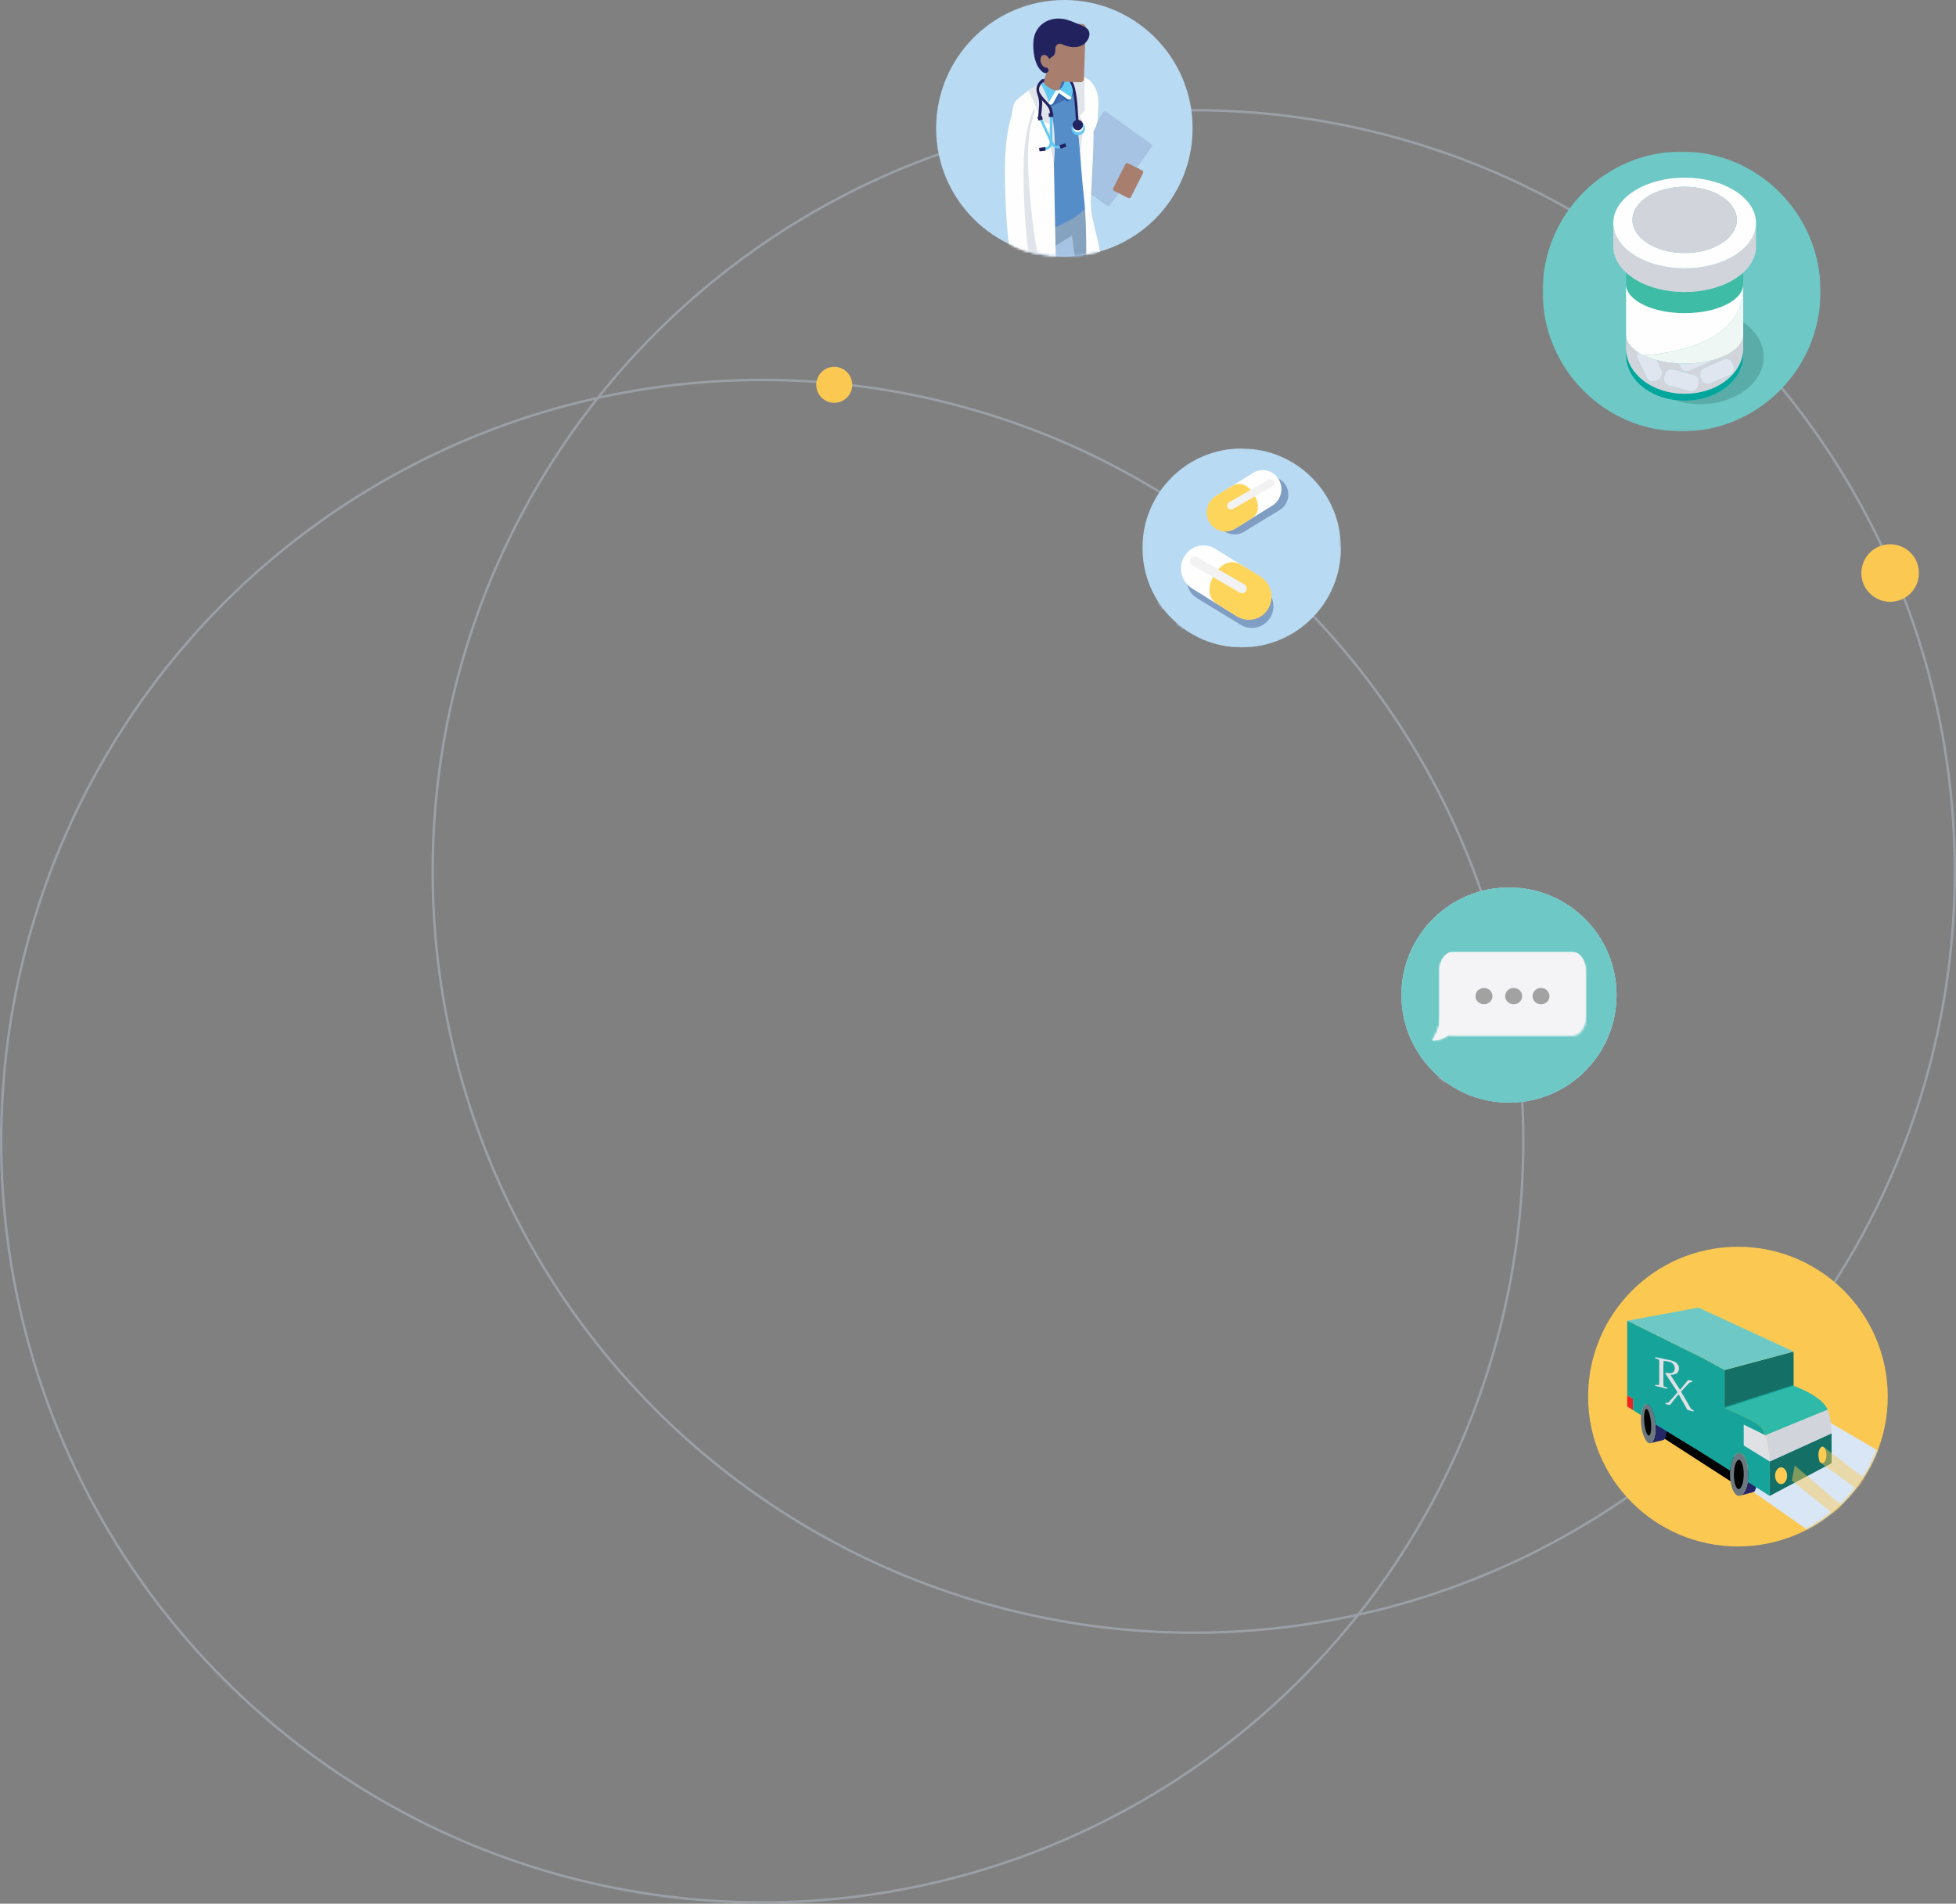 <?xml version="1.0" encoding="UTF-8"?>
<svg width="816px" height="794px" viewBox="0 0 816 794" version="1.1" xmlns="http://www.w3.org/2000/svg" xmlns:xlink="http://www.w3.org/1999/xlink">
    <rect x="0" y="0" width="816" height="794" fill="#808080" stroke="none"/>
    <!-- Generator: Sketch 63.1 (92452) - https://sketch.com -->
    <title>asset-desktop</title>
    <desc>Created with Sketch.</desc>
    <defs>
        <path d="M53.479,0.125 C23.944,0.125 0,24.04 0,53.54 L0,53.54 C0,83.041 23.944,106.956 53.479,106.956 L53.479,106.956 C83.015,106.956 106.959,83.041 106.959,53.54 L106.959,53.54" id="path-1"></path>
        <path d="M53.479,0.125 C23.944,0.125 0,24.04 0,53.54 L0,53.54 C0,83.041 23.944,106.956 53.479,106.956 L53.479,106.956 C83.015,106.956 106.959,83.041 106.959,53.54 L106.959,53.54" id="path-3"></path>
        <path d="M53.479,0.125 C23.944,0.125 0,24.04 0,53.54 L0,53.54 C0,83.041 23.944,106.956 53.479,106.956 L53.479,106.956 C83.015,106.956 106.959,83.041 106.959,53.54 L106.959,53.54 C106.959,24.04 83.015,0.125 53.479,0.125 Z" id="path-5"></path>
        <path d="M53.479,0.125 C23.944,0.125 0,24.04 0,53.54 L0,53.54 C0,83.041 23.944,106.956 53.479,106.956 L53.479,106.956 C83.015,106.956 106.959,83.041 106.959,53.54 L106.959,53.54" id="path-7"></path>
        <path d="M53.479,0.125 C23.944,0.125 0,24.04 0,53.54 L0,53.54 C0,83.041 23.944,106.956 53.479,106.956 L53.479,106.956 C83.015,106.956 106.959,83.041 106.959,53.54 L106.959,53.54 C106.959,24.04 83.015,0.125 53.479,0.125 Z" id="path-9"></path>
        <path d="M53.479,0.125 C23.944,0.125 0,24.04 0,53.54 L0,53.54 C0,83.041 23.944,106.956 53.479,106.956 L53.479,106.956 C83.015,106.956 106.959,83.041 106.959,53.54 L106.959,53.54" id="path-11"></path>
        <path d="M53.479,0.125 C23.944,0.125 0,24.04 0,53.54 L0,53.54 C0,83.041 23.944,106.956 53.479,106.956 L53.479,106.956 C83.015,106.956 106.959,83.041 106.959,53.54 L106.959,53.54" id="path-13"></path>
        <path d="M53.479,0.125 C23.944,0.125 0,24.04 0,53.54 L0,53.54 C0,83.041 23.944,106.956 53.479,106.956 L53.479,106.956 C83.015,106.956 106.959,83.041 106.959,53.54 L106.959,53.54" id="path-15"></path>
        <path d="M53.479,0.125 C23.944,0.125 0,24.04 0,53.54 L0,53.54 C0,83.041 23.944,106.956 53.479,106.956 L53.479,106.956 C83.015,106.956 106.959,83.041 106.959,53.54 L106.959,53.54" id="path-17"></path>
        <path d="M53.479,0.125 C23.944,0.125 0,24.04 0,53.54 L0,53.54 C0,83.041 23.944,106.956 53.479,106.956 L53.479,106.956 C83.015,106.956 106.959,83.041 106.959,53.54 L106.959,53.54 C106.959,24.04 83.015,0.125 53.479,0.125 Z" id="path-19"></path>
        <path d="M53.479,0.125 C23.944,0.125 0,24.04 0,53.54 L0,53.54 C0,83.041 23.944,106.956 53.479,106.956 L53.479,106.956 C83.015,106.956 106.959,83.041 106.959,53.54 L106.959,53.54" id="path-21"></path>
        <path d="M53.479,0.125 C23.944,0.125 0,24.04 0,53.54 L0,53.54 C0,83.041 23.944,106.956 53.479,106.956 L53.479,106.956 C83.015,106.956 106.959,83.041 106.959,53.54 L106.959,53.54" id="path-23"></path>
        <path d="M53.479,0.125 C23.944,0.125 0,24.04 0,53.54 L0,53.54 C0,83.041 23.944,106.956 53.479,106.956 L53.479,106.956 C83.015,106.956 106.959,83.041 106.959,53.54 L106.959,53.54 C106.959,24.04 83.015,0.125 53.479,0.125 Z" id="path-25"></path>
        <path d="M53.479,0.125 C23.944,0.125 0,24.04 0,53.54 L0,53.54 C0,83.041 23.944,106.956 53.479,106.956 L53.479,106.956 C83.015,106.956 106.959,83.041 106.959,53.54 L106.959,53.54 C106.959,24.04 83.015,0.125 53.479,0.125 Z" id="path-27"></path>
        <path d="M53.479,0.125 C23.944,0.125 0,24.04 0,53.54 L0,53.54 C0,83.041 23.944,106.956 53.479,106.956 L53.479,106.956 C83.015,106.956 106.959,83.041 106.959,53.54 L106.959,53.54 C106.959,24.04 83.015,0.125 53.479,0.125 Z" id="path-29"></path>
        <path d="M53.479,0.125 C23.944,0.125 0,24.04 0,53.54 L0,53.54 C0,83.041 23.944,106.956 53.479,106.956 L53.479,106.956 C83.015,106.956 106.959,83.041 106.959,53.54 L106.959,53.54 C106.959,24.04 83.015,0.125 53.479,0.125 Z" id="path-31"></path>
        <path d="M53.479,0.125 C23.944,0.125 0,24.04 0,53.54 L0,53.54 C0,83.041 23.944,106.956 53.479,106.956 L53.479,106.956 C83.015,106.956 106.959,83.041 106.959,53.54 L106.959,53.54 C106.959,24.04 83.015,0.125 53.479,0.125 Z" id="path-33"></path>
        <path d="M53.479,0.125 C23.944,0.125 0,24.04 0,53.54 L0,53.54 C0,83.041 23.944,106.956 53.479,106.956 L53.479,106.956 C83.015,106.956 106.959,83.041 106.959,53.54 L106.959,53.54 C106.959,24.04 83.015,0.125 53.479,0.125 Z" id="path-35"></path>
        <path d="M53.479,0.125 C23.944,0.125 0,24.04 0,53.54 L0,53.54 C0,83.041 23.944,106.956 53.479,106.956 L53.479,106.956 C83.015,106.956 106.959,83.041 106.959,53.54 L106.959,53.54 C106.959,24.04 83.015,0.125 53.479,0.125 Z" id="path-37"></path>
        <path d="M53.479,0.125 C23.944,0.125 0,24.04 0,53.54 L0,53.54 C0,83.041 23.944,106.956 53.479,106.956 L53.479,106.956 C83.015,106.956 106.959,83.041 106.959,53.54 L106.959,53.54" id="path-39"></path>
        <path d="M53.479,0.125 C23.944,0.125 0,24.04 0,53.54 L0,53.54 C0,83.041 23.944,106.956 53.479,106.956 L53.479,106.956 C83.015,106.956 106.959,83.041 106.959,53.54 L106.959,53.54" id="path-41"></path>
        <path d="M53.479,0.125 C23.944,0.125 0,24.04 0,53.54 L0,53.54 C0,83.041 23.944,106.956 53.479,106.956 L53.479,106.956 C83.015,106.956 106.959,83.041 106.959,53.54 L106.959,53.54" id="path-43"></path>
        <path d="M53.479,0.125 C23.944,0.125 0,24.04 0,53.54 L0,53.54 C0,83.041 23.944,106.956 53.479,106.956 L53.479,106.956 C83.015,106.956 106.959,83.041 106.959,53.54 L106.959,53.54 C106.959,24.04 83.015,0.125 53.479,0.125 Z" id="path-45"></path>
        <path d="M53.479,0.125 C23.944,0.125 0,24.04 0,53.54 L0,53.54 C0,83.041 23.944,106.956 53.479,106.956 L53.479,106.956 C83.015,106.956 106.959,83.041 106.959,53.54 L106.959,53.54 C106.959,24.04 83.015,0.125 53.479,0.125 Z" id="path-47"></path>
        <path d="M53.479,0.125 C23.944,0.125 0,24.04 0,53.54 L0,53.54 C0,83.041 23.944,106.956 53.479,106.956 L53.479,106.956 C83.015,106.956 106.959,83.041 106.959,53.54 L106.959,53.54" id="path-49"></path>
        <path d="M53.479,0.125 C23.944,0.125 0,24.04 0,53.54 L0,53.54 C0,83.041 23.944,106.956 53.479,106.956 L53.479,106.956 C83.015,106.956 106.959,83.041 106.959,53.54 L106.959,53.54" id="path-51"></path>
        <path d="M53.479,0.125 C23.944,0.125 0,24.04 0,53.54 L0,53.54 C0,83.041 23.944,106.956 53.479,106.956 L53.479,106.956 C83.015,106.956 106.959,83.041 106.959,53.54 L106.959,53.54" id="path-53"></path>
        <path d="M53.479,0.125 C23.944,0.125 0,24.04 0,53.54 L0,53.54 C0,83.041 23.944,106.956 53.479,106.956 L53.479,106.956 C83.015,106.956 106.959,83.041 106.959,53.54 L106.959,53.54" id="path-55"></path>
        <path d="M53.479,0.125 C23.944,0.125 0,24.04 0,53.54 L0,53.54 C0,83.041 23.944,106.956 53.479,106.956 L53.479,106.956 C83.015,106.956 106.959,83.041 106.959,53.54 L106.959,53.54" id="path-57"></path>
        <path d="M53.479,0.125 C23.944,0.125 0,24.04 0,53.54 L0,53.54 C0,83.041 23.944,106.956 53.479,106.956 L53.479,106.956 C83.015,106.956 106.959,83.041 106.959,53.54 L106.959,53.54" id="path-59"></path>
        <path d="M53.479,0.125 C23.944,0.125 0,24.04 0,53.54 L0,53.54 C0,83.041 23.944,106.956 53.479,106.956 L53.479,106.956 C83.015,106.956 106.959,83.041 106.959,53.54 L106.959,53.54" id="path-61"></path>
        <path d="M53.479,0.125 C23.944,0.125 0,24.04 0,53.54 L0,53.54 C0,83.041 23.944,106.956 53.479,106.956 L53.479,106.956 C83.015,106.956 106.959,83.041 106.959,53.54 L106.959,53.54" id="path-63"></path>
        <path d="M53.479,0.125 C23.944,0.125 0,24.04 0,53.54 L0,53.54 C0,83.041 23.944,106.956 53.479,106.956 L53.479,106.956 C83.015,106.956 106.959,83.041 106.959,53.54 L106.959,53.54" id="path-65"></path>
        <path d="M53.479,0.125 C23.944,0.125 0,24.04 0,53.54 L0,53.54 C0,83.041 23.944,106.956 53.479,106.956 L53.479,106.956 C83.015,106.956 106.959,83.041 106.959,53.54 L106.959,53.54" id="path-67"></path>
        <path d="M53.479,0.125 C23.944,0.125 0,24.04 0,53.54 L0,53.54 C0,83.041 23.944,106.956 53.479,106.956 L53.479,106.956 C83.015,106.956 106.959,83.041 106.959,53.54 L106.959,53.54" id="path-69"></path>
        <path d="M53.479,0.125 C23.944,0.125 0,24.04 0,53.54 L0,53.54 C0,83.041 23.944,106.956 53.479,106.956 L53.479,106.956 C83.015,106.956 106.959,83.041 106.959,53.54 L106.959,53.54" id="path-71"></path>
        <path d="M53.479,0.125 C23.944,0.125 0,24.04 0,53.54 L0,53.54 C0,83.041 23.944,106.956 53.479,106.956 L53.479,106.956 C83.015,106.956 106.959,83.041 106.959,53.54 L106.959,53.54" id="path-73"></path>
        <path d="M53.479,0.125 C23.944,0.125 0,24.04 0,53.54 L0,53.54 C0,83.041 23.944,106.956 53.479,106.956 L53.479,106.956 C83.015,106.956 106.959,83.041 106.959,53.54 L106.959,53.54" id="path-75"></path>
        <path d="M53.479,0.125 C23.944,0.125 0,24.04 0,53.54 L0,53.54 C0,83.041 23.944,106.956 53.479,106.956 L53.479,106.956 C83.015,106.956 106.959,83.041 106.959,53.54 L106.959,53.54" id="path-77"></path>
        <path d="M53.479,0.125 C23.944,0.125 0,24.04 0,53.54 L0,53.54 C0,83.041 23.944,106.956 53.479,106.956 L53.479,106.956 C83.015,106.956 106.959,83.041 106.959,53.54 L106.959,53.54" id="path-79"></path>
        <path d="M53.479,0.125 C23.944,0.125 0,24.04 0,53.54 L0,53.54 C0,83.041 23.944,106.956 53.479,106.956 L53.479,106.956 C83.015,106.956 106.959,83.041 106.959,53.54 L106.959,53.54" id="path-81"></path>
        <path d="M53.479,0.125 C23.944,0.125 0,24.04 0,53.54 L0,53.54 C0,83.041 23.944,106.956 53.479,106.956 L53.479,106.956 C83.015,106.956 106.959,83.041 106.959,53.54 L106.959,53.54" id="path-83"></path>
        <path d="M53.479,0.125 C23.944,0.125 0,24.04 0,53.54 C0,83.041 23.944,106.956 53.479,106.956 C83.015,106.956 106.959,83.041 106.959,53.54" id="path-85"></path>
        <polygon id="path-87" points="0 0.029 115.971 0.029 115.971 116.785 0 116.785"></polygon>
        <path d="M62.5,0 C27.982,0 0,27.982 0,62.5 L0,62.5 C0,97.018 27.982,125 62.5,125 L62.5,125 C97.018,125 125,97.018 125,62.5 L125,62.5" id="path-89"></path>
        <path d="M62.498,0.005 C27.981,0.005 0,27.986 0,62.502 L0,62.502 C0,97.019 27.981,125 62.498,125 L62.498,125 C97.014,125 124.995,97.019 124.995,62.502 L124.995,62.502 C124.995,27.986 97.014,0.005 62.498,0.005 Z" id="path-91"></path>
        <path d="M62.498,0.005 C27.981,0.005 0,27.986 0,62.502 L0,62.502 C0,97.019 27.981,125 62.498,125 L62.498,125 C97.014,125 124.995,97.019 124.995,62.502 L124.995,62.502 C124.995,27.986 97.014,0.005 62.498,0.005 Z" id="path-93"></path>
        <path d="M62.498,0.005 C27.981,0.005 0,27.986 0,62.502 L0,62.502 C0,97.019 27.981,125 62.498,125 L62.498,125 C97.014,125 124.995,97.019 124.995,62.502 L124.995,62.502" id="path-95"></path>
        <path d="M62.498,0.005 C27.981,0.005 0,27.986 0,62.502 L0,62.502 C0,97.019 27.981,125 62.498,125 L62.498,125 C97.014,125 124.995,97.019 124.995,62.502 L124.995,62.502" id="path-97"></path>
        <path d="M62.498,0.005 C27.981,0.005 0,27.986 0,62.502 L0,62.502 C0,97.019 27.981,125 62.498,125 L62.498,125 C97.014,125 124.995,97.019 124.995,62.502 L124.995,62.502 C124.995,27.986 97.014,0.005 62.498,0.005 Z" id="path-99"></path>
        <path d="M62.498,0.005 C27.981,0.005 0,27.986 0,62.502 L0,62.502 C0,97.019 27.981,125 62.498,125 L62.498,125 C97.014,125 124.995,97.019 124.995,62.502 L124.995,62.502 C124.995,27.986 97.014,0.005 62.498,0.005 Z" id="path-101"></path>
        <path d="M62.498,0.005 C27.981,0.005 0,27.986 0,62.502 L0,62.502 C0,97.019 27.981,125 62.498,125 L62.498,125 C97.014,125 124.995,97.019 124.995,62.502 L124.995,62.502 C124.995,27.986 97.014,0.005 62.498,0.005 Z" id="path-103"></path>
        <path d="M62.498,0.005 C27.981,0.005 0,27.986 0,62.502 L0,62.502 C0,97.019 27.981,125 62.498,125 L62.498,125 C97.014,125 124.995,97.019 124.995,62.502 L124.995,62.502 C124.995,27.986 97.014,0.005 62.498,0.005 Z" id="path-105"></path>
        <path d="M62.498,0.005 C27.981,0.005 0,27.986 0,62.502 L0,62.502 C0,97.019 27.981,125 62.498,125 L62.498,125 C97.014,125 124.995,97.019 124.995,62.502 L124.995,62.502" id="path-107"></path>
        <path d="M62.498,0.005 C27.981,0.005 0,27.986 0,62.502 L0,62.502 C0,97.019 27.981,125 62.498,125 L62.498,125 C97.014,125 124.995,97.019 124.995,62.502 L124.995,62.502" id="path-109"></path>
        <path d="M62.498,0.005 C27.981,0.005 0,27.986 0,62.502 L0,62.502 C0,97.019 27.981,125 62.498,125 L62.498,125 C97.014,125 124.995,97.019 124.995,62.502 L124.995,62.502" id="path-111"></path>
        <path d="M62.498,0.005 C27.981,0.005 0,27.986 0,62.502 L0,62.502 C0,97.019 27.981,125 62.498,125 L62.498,125 C97.014,125 124.995,97.019 124.995,62.502 L124.995,62.502" id="path-113"></path>
        <path d="M62.498,0.005 C27.981,0.005 0,27.986 0,62.502 L0,62.502 C0,97.019 27.981,125 62.498,125 L62.498,125 C97.014,125 124.995,97.019 124.995,62.502 L124.995,62.502" id="path-115"></path>
        <path d="M62.5,0 C27.982,0 0,27.982 0,62.5 L0,62.5 C0,97.018 27.982,125 62.5,125 L62.5,125 C97.018,125 125,97.018 125,62.5 L125,62.5" id="path-117"></path>
        <path d="M62.498,0.005 C27.981,0.005 0,27.986 0,62.502 L0,62.502 C0,97.019 27.981,125 62.498,125 L62.498,125 C97.014,125 124.995,97.019 124.995,62.502 L124.995,62.502 C124.995,27.986 97.014,0.005 62.498,0.005 Z" id="path-119"></path>
        <path d="M62.498,0.005 C27.981,0.005 0,27.986 0,62.502 L0,62.502 C0,97.019 27.981,125 62.498,125 L62.498,125 C97.014,125 124.995,97.019 124.995,62.502 L124.995,62.502 C124.995,27.986 97.014,0.005 62.498,0.005 Z" id="path-121"></path>
        <path d="M62.498,0.005 C27.981,0.005 0,27.986 0,62.502 L0,62.502 C0,97.019 27.981,125 62.498,125 L62.498,125 C97.014,125 124.995,97.019 124.995,62.502 L124.995,62.502 C124.995,27.986 97.014,0.005 62.498,0.005 Z" id="path-123"></path>
        <path d="M62.498,0.005 C27.981,0.005 0,27.986 0,62.502 L0,62.502 C0,97.019 27.981,125 62.498,125 L62.498,125 C97.014,125 124.995,97.019 124.995,62.502 L124.995,62.502" id="path-125"></path>
        <path d="M62.498,0.005 C27.981,0.005 0,27.986 0,62.502 C0,97.019 27.981,125 62.498,125 C97.014,125 124.995,97.019 124.995,62.502 C124.995,27.986 97.014,0.005 62.498,0.005 Z" id="path-127"></path>
        <polygon id="path-129" points="0.1 0.067 82.874 0.067 82.874 83 0.1 83"></polygon>
        <path d="M41.487,0.067 C18.63,0.067 0.1,18.632 0.1,41.533 L0.1,41.533 C0.1,64.435 18.63,83 41.487,83 L41.487,83 C64.345,83 82.874,64.435 82.874,41.533 L82.874,41.533" id="path-131"></path>
        <path d="M41.487,0.067 C18.63,0.067 0.1,18.632 0.1,41.533 L0.1,41.533 C0.1,64.435 18.63,83 41.487,83 L41.487,83 C64.345,83 82.874,64.435 82.874,41.533 L82.874,41.533 C82.874,18.632 64.345,0.067 41.487,0.067 Z" id="path-133"></path>
        <path d="M41.487,0.067 C18.63,0.067 0.1,18.632 0.1,41.533 L0.1,41.533 C0.1,64.435 18.63,83 41.487,83 L41.487,83 C64.345,83 82.874,64.435 82.874,41.533 L82.874,41.533 C82.874,18.632 64.345,0.067 41.487,0.067 Z" id="path-135"></path>
        <polygon id="path-137" points="0.109 0.142 89.864 0.142 89.864 89.897 0.109 89.897"></polygon>
        <path d="M0.109,45.019 C0.109,69.805 20.201,89.897 44.986,89.897 L44.986,89.897 C69.771,89.897 89.864,69.805 89.864,45.019 L89.864,45.019 C89.864,20.234 69.771,0.142 44.986,0.142 L44.986,0.142 C20.201,0.142 0.109,20.234 0.109,45.019" id="path-139"></path>
        <path d="M0.109,45.019 C0.109,69.805 20.201,89.897 44.986,89.897 L44.986,89.897 C69.771,89.897 89.864,69.805 89.864,45.019 L89.864,45.019 C89.864,20.234 69.771,0.142 44.986,0.142 L44.986,0.142 C20.201,0.142 0.109,20.234 0.109,45.019 L0.109,45.019 Z" id="path-141"></path>
        <path d="M44.986,89.897 C69.771,89.897 89.864,69.805 89.864,45.019 C89.864,20.234 69.771,0.142 44.986,0.142 C20.201,0.142 0.109,20.234 0.109,45.019 C0.109,69.805 20.201,89.897 44.986,89.897 Z" id="path-143"></path>
        <path d="M0.143,9.847 C5.773,9.847 8.901,5.285 8.901,5.285 L8.901,5.285 L3.271,0.153 C3.896,4.145 0.143,9.847 0.143,9.847 L0.143,9.847 Z" id="path-145"></path>
        <path d="M0.143,9.847 L0.197,9.847 C5.793,9.818 8.901,5.285 8.901,5.285 L8.901,5.285 L3.271,0.153 C3.895,4.133 0.164,9.815 0.143,9.847 L0.143,9.847 Z" id="path-147"></path>
        <path d="M5.453,0.126 C2.466,0.126 0.023,3.506 0.023,7.637 L0.023,7.637 L0.023,26.36 C0.023,30.492 2.466,33.872 5.453,33.872 L5.453,33.872 L30.422,33.872 L55.44,33.872 C57.118,33.872 58.625,32.804 59.623,31.136 L59.623,31.136 C60.401,29.835 60.87,28.17 60.87,26.36 L60.87,26.36 L60.87,7.637 C60.87,3.506 58.426,0.126 55.44,0.126 L55.44,0.126 L5.453,0.126 Z" id="path-149"></path>
    </defs>
    <g id="Home-Page-UPDATES" stroke="none" stroke-width="1" fill="none" fill-rule="evenodd">
        <g id="Artboard" transform="translate(-225, -496)">
            <g id="asset-desktop" transform="translate(225, 496)">
                <circle id="Oval-Copy-8" stroke="#9BA0A8" transform="translate(318, 475.967) scale(1, -1) translate(-318, -475.967) " cx="318" cy="475.967" r="317.5"></circle>
                <circle id="Oval-Copy-7" stroke="#9BA0A8" transform="translate(498, 363.469) scale(1, -1) translate(-498, -363.469) " cx="498" cy="363.469" r="317.5"></circle>
                <g id="Icon---Doctor-Copy" transform="translate(390.531, 0)">
                    <path d="M0,53.5 C0,83.047 23.953,107 53.5,107 C83.047,107 107,83.047 107,53.5 C107,23.953 83.047,0 53.5,0 C23.953,0 0,23.953 0,53.5" id="Fill-1" fill="#B8DAF2"></path>
                    <g id="Group-132">
                        <g id="Group-5">
                            <mask id="mask-2" fill="white">
                                <use xlink:href="#path-1"></use>
                            </mask>
                            <g id="Clip-4"></g>
                            <path d="M63.058,41.537 C63.1,43.809 63.082,46.082 62.949,48.351 C62.861,49.863 62.713,51.371 62.55,52.877 C62.412,54.147 62.277,55.417 62.223,56.694 C62.159,58.232 62.211,59.771 62.337,61.304 C62.509,63.391 62.748,65.496 63.198,67.542 C63.5,68.918 63.915,70.343 64.691,71.535 C65.261,72.41 66.035,73.142 66.99,73.58 C67.928,74.011 68.926,74.212 69.941,74.362 C71.157,74.543 72.378,74.682 73.586,74.914 C75.155,75.216 76.693,75.66 78.175,76.26 C78.271,76.299 78.367,76.341 78.464,76.379 C78.25,76.296 78.439,76.369 78.492,76.392 C78.541,76.413 78.59,76.434 78.639,76.456 C78.861,76.553 79.081,76.653 79.3,76.757 C79.657,76.925 80.133,76.868 80.336,76.485 C80.513,76.15 80.446,75.631 80.064,75.451 C78.476,74.703 76.822,74.103 75.113,73.697 C73.841,73.395 72.549,73.207 71.255,73.032 C70.248,72.896 69.225,72.773 68.254,72.461 C68.146,72.426 68.039,72.389 67.932,72.349 C67.882,72.329 67.831,72.309 67.781,72.289 C67.657,72.24 67.929,72.353 67.872,72.327 C67.843,72.314 67.813,72.302 67.783,72.288 C67.585,72.199 67.393,72.098 67.208,71.983 C67.114,71.924 67.023,71.863 66.933,71.797 C66.913,71.783 66.893,71.767 66.873,71.752 C66.767,71.676 67.041,71.888 66.94,71.804 C66.895,71.767 66.85,71.731 66.805,71.693 C66.631,71.543 66.469,71.38 66.319,71.206 C66.28,71.161 66.242,71.116 66.205,71.07 C66.188,71.048 66.171,71.026 66.153,71.004 C66.332,71.225 66.23,71.103 66.191,71.05 C66.114,70.946 66.04,70.838 65.97,70.729 C65.821,70.495 65.687,70.25 65.565,70 C65.533,69.934 65.502,69.867 65.472,69.8 C65.457,69.768 65.443,69.736 65.429,69.704 C65.421,69.685 65.413,69.666 65.405,69.648 C65.356,69.536 65.431,69.71 65.439,69.729 C65.381,69.58 65.319,69.432 65.263,69.281 C65.137,68.937 65.027,68.588 64.929,68.235 C64.689,67.379 64.514,66.505 64.37,65.628 C64.327,65.369 64.287,65.109 64.249,64.849 C64.232,64.726 64.217,64.602 64.198,64.479 C64.23,64.691 64.195,64.459 64.188,64.405 C64.179,64.331 64.169,64.257 64.159,64.183 C64.091,63.646 64.027,63.109 63.97,62.571 C63.796,60.919 63.688,59.258 63.712,57.597 C63.73,56.315 63.835,55.037 63.969,53.763 C64.116,52.362 64.275,50.964 64.382,49.56 C64.536,47.536 64.595,45.506 64.592,43.477 C64.591,42.83 64.584,42.184 64.571,41.537 C64.564,41.142 64.229,40.763 63.815,40.781 C63.411,40.799 63.05,41.113 63.058,41.537" id="Fill-3" fill="#FEFEFE" mask="url(#mask-2)"></path>
                        </g>
                        <g id="Group-8">
                            <mask id="mask-4" fill="white">
                                <use xlink:href="#path-3"></use>
                            </mask>
                            <g id="Clip-7"></g>
                            <path d="M71.361,85.842 L52.445,72.292 C52.083,72.033 51.999,71.529 52.259,71.167 L69.773,46.776 C70.033,46.414 70.537,46.331 70.9,46.59 L89.816,60.14 C90.178,60.4 90.261,60.903 90.001,61.265 L72.488,85.657 C72.228,86.019 71.723,86.102 71.361,85.842" id="Fill-6" fill="#A7C3E3" mask="url(#mask-4)"></path>
                        </g>
                        <g id="Group-11">
                            <mask id="mask-6" fill="white">
                                <use xlink:href="#path-5"></use>
                            </mask>
                            <g id="Clip-10"></g>
                            <polygon id="Fill-9" fill="#A7C3E3" mask="url(#mask-6)" points="61.531 109.806 40.978 117.42 40.978 82.963 61.531 75.349"></polygon>
                        </g>
                        <g id="Group-14">
                            <mask id="mask-8" fill="white">
                                <use xlink:href="#path-7"></use>
                            </mask>
                            <g id="Clip-13"></g>
                            <path d="M65.394,34.985 C67.92,38.95 68.008,41.055 67.445,48.733 C67.909,50.293 65.695,55.999 64.124,56.135 L60.56,56.498 C59.264,56.61 58.067,53.846 57.864,52.517 L55.629,37.88 C55.265,35.497 56.706,33.225 58.962,32.624 C61.313,31.998 63.433,32.196 65.394,34.985" id="Fill-12" fill="#FEFEFE" mask="url(#mask-8)"></path>
                        </g>
                        <g id="Group-17">
                            <mask id="mask-10" fill="white">
                                <use xlink:href="#path-9"></use>
                            </mask>
                            <g id="Clip-16"></g>
                            <path d="M42.857,40.048 L56.567,36.657 L54.578,29.926 C50.449,29.849 47.543,31.165 44.065,33.523 L42.857,40.048 Z" id="Fill-15" fill="#2A348D" mask="url(#mask-10)"></path>
                        </g>
                        <g id="Group-20">
                            <mask id="mask-12" fill="white">
                                <use xlink:href="#path-11"></use>
                            </mask>
                            <g id="Clip-19"></g>
                            <path d="M35.055,90.314 C38.982,102.446 38.192,115.853 37.11,128.378 C36.277,138.02 34.022,147.87 34.104,157.56 C34.152,163.288 43.069,163.301 43.02,157.56 C42.987,153.63 43.634,149.671 44.109,145.78 C44.852,139.697 45.592,133.614 46.1,127.506 C47.185,114.485 47.73,100.541 43.653,87.946 C41.895,82.516 33.282,84.839 35.055,90.314" id="Fill-18" fill="#85A2BE" mask="url(#mask-12)"></path>
                        </g>
                        <g id="Group-23">
                            <mask id="mask-14" fill="white">
                                <use xlink:href="#path-13"></use>
                            </mask>
                            <g id="Clip-22"></g>
                            <path d="M54.542,88.305 C56.506,95.479 57.425,102.866 58.147,110.253 C58.571,114.591 59.152,118.81 58.715,123.147 C57.832,131.888 56.253,140.762 56.298,149.564 C56.327,155.293 65.244,155.305 65.214,149.564 C65.168,140.597 66.805,131.568 67.68,122.66 C68.14,117.986 67.378,113.294 66.902,108.637 C66.123,101.012 65.168,93.344 63.14,85.937 C61.628,80.415 53.024,82.759 54.542,88.305" id="Fill-21" fill="#85A2BE" mask="url(#mask-14)"></path>
                        </g>
                        <g id="Group-26">
                            <mask id="mask-16" fill="white">
                                <use xlink:href="#path-15"></use>
                            </mask>
                            <g id="Clip-25"></g>
                            <path d="M56.621,100.078 L56.621,100.078 C55.798,101 59.336,96.517 58.277,97.155 C56.072,98.486 43.693,106.886 41.117,106.929 C38.005,106.981 39.819,103.977 37.503,101.901 C35.305,99.931 34.788,96.731 34.574,93.79 C34.514,92.977 34.474,92.128 34.799,91.381 C35.15,90.573 35.877,90 36.579,89.469 C42.078,85.312 52.895,75.022 60.578,78.313 C69.456,82.114 60.561,95.666 56.621,100.078" id="Fill-24" fill="#85A2BE" mask="url(#mask-16)"></path>
                        </g>
                        <g id="Group-29">
                            <mask id="mask-18" fill="white">
                                <use xlink:href="#path-17"></use>
                            </mask>
                            <g id="Clip-28"></g>
                            <path d="M63.074,34.277 C64.702,36.374 64.509,37.67 64.431,40.532 C64.355,43.33 62.456,45.753 59.757,46.509 L32.193,54.229 C32.193,54.229 30.608,43.638 36.046,40.45 C38.974,38.732 43.518,35.985 47.087,33.815 C52.329,30.628 59.313,29.434 63.074,34.277" id="Fill-27" fill="#3E6BB3" mask="url(#mask-18)"></path>
                        </g>
                        <g id="Group-32">
                            <mask id="mask-20" fill="white">
                                <use xlink:href="#path-19"></use>
                            </mask>
                            <g id="Clip-31"></g>
                            <path d="M64.528,84.042 C63.711,85.101 62.669,55.398 64.286,36.604 L33.258,51.349 C33.414,65.512 35.205,76.688 33.507,93.946 L64.528,84.042 Z" id="Fill-30" fill="#558DC9" mask="url(#mask-20)"></path>
                        </g>
                        <g id="Group-35">
                            <mask id="mask-22" fill="white">
                                <use xlink:href="#path-21"></use>
                            </mask>
                            <g id="Clip-34"></g>
                            <path d="M43.859,97.027 C51.525,94.234 58.827,91.177 63.118,85.921 C65.225,84.706 64.958,82.564 62.525,81.161 C60.092,79.758 56.377,79.604 54.27,80.819 L35.011,91.925 C32.904,93.14 33.171,95.282 35.604,96.685 L35.604,96.685 C38.037,98.088 41.752,98.242 43.859,97.027" id="Fill-33" fill="#558DC9" mask="url(#mask-22)"></path>
                        </g>
                        <g id="Group-38">
                            <mask id="mask-24" fill="white">
                                <use xlink:href="#path-23"></use>
                            </mask>
                            <g id="Clip-37"></g>
                            <path d="M51.721,36.394 L54.877,24.762 L46.877,26.975 L44.311,36.474 C43.757,38.021 49.403,42.325 51.721,36.394" id="Fill-36" fill="#A87F6F" mask="url(#mask-24)"></path>
                        </g>
                        <g id="Group-41">
                            <mask id="mask-26" fill="white">
                                <use xlink:href="#path-25"></use>
                            </mask>
                            <g id="Clip-40"></g>
                            <path d="M52.586,37.569 C52.586,37.569 51.596,37.911 50.721,37.719 L47.548,43.091 L47.712,43.268 C48.221,43.816 49.156,43.756 49.494,43.155 L52.586,37.569 Z" id="Fill-39" fill="#3166AF" mask="url(#mask-26)"></path>
                        </g>
                        <g id="Group-44">
                            <mask id="mask-28" fill="white">
                                <use xlink:href="#path-27"></use>
                            </mask>
                            <g id="Clip-43"></g>
                            <path d="M49.293,38.635 C49.293,38.635 50.25,38.555 50.871,38.074 L55.878,41.359 L55.826,41.565 C55.662,42.207 54.878,42.502 54.332,42.128 L49.293,38.635 Z" id="Fill-42" fill="#3166AF" mask="url(#mask-28)"></path>
                        </g>
                        <g id="Group-47">
                            <mask id="mask-30" fill="white">
                                <use xlink:href="#path-29"></use>
                            </mask>
                            <g id="Clip-46"></g>
                            <path d="M49.979,37.866 C49.979,37.866 53.355,37.852 53.987,31.984 L56.235,31.67 C56.546,31.916 57.195,31.75 57.497,33.713 C57.677,34.881 57.596,36.074 57.31,37.221 L56.476,40.566 C56.289,41.316 55.368,41.658 54.737,41.212 L49.979,37.866 Z" id="Fill-45" fill="#62C9F2" mask="url(#mask-30)"></path>
                        </g>
                        <g id="Group-50">
                            <mask id="mask-32" fill="white">
                                <use xlink:href="#path-31"></use>
                            </mask>
                            <g id="Clip-49"></g>
                            <path d="M49.89,37.881 C49.89,37.881 50.847,37.8 51.469,37.319 L56.476,40.604 L56.423,40.81 C56.259,41.452 55.475,41.747 54.929,41.373 L49.89,37.881 Z" id="Fill-48" fill="#FCFDFE" mask="url(#mask-32)"></path>
                        </g>
                        <g id="Group-53">
                            <mask id="mask-34" fill="white">
                                <use xlink:href="#path-33"></use>
                            </mask>
                            <g id="Clip-52"></g>
                            <path d="M51.716,37.593 C51.716,37.593 47.87,38.915 44.065,33.523 L41.563,36.629 C41.342,37.105 41.316,37.162 41.702,37.582 L46.753,43.055 C47.345,43.697 48.44,43.624 48.823,42.916 L51.716,37.593 Z" id="Fill-51" fill="#62C9F2" mask="url(#mask-34)"></path>
                        </g>
                        <g id="Group-56">
                            <mask id="mask-36" fill="white">
                                <use xlink:href="#path-35"></use>
                            </mask>
                            <g id="Clip-55"></g>
                            <path d="M51.812,37.569 C51.812,37.569 50.822,37.911 49.947,37.719 L46.774,43.091 L46.938,43.268 C47.447,43.816 48.383,43.756 48.721,43.155 L51.812,37.569 Z" id="Fill-54" fill="#FCFDFE" mask="url(#mask-36)"></path>
                        </g>
                        <g id="Group-59">
                            <mask id="mask-38" fill="white">
                                <use xlink:href="#path-37"></use>
                            </mask>
                            <g id="Clip-58"></g>
                            <path d="M52.473,34.039 C52.473,34.039 49.193,32.362 49.181,32.33 C49.181,32.33 50.302,34.715 51.931,35.645 L52.473,34.039 Z" id="Fill-57" fill="#A87F6F" mask="url(#mask-38)"></path>
                        </g>
                        <g id="Group-62">
                            <mask id="mask-40" fill="white">
                                <use xlink:href="#path-39"></use>
                            </mask>
                            <g id="Clip-61"></g>
                            <path d="M51.729,93.88 C49.228,95.018 46.568,96.04 43.859,97.027 C41.752,98.242 38.037,98.088 35.604,96.685 C34.238,95.898 33.556,94.877 33.592,93.919 L33.507,93.946 C35.205,76.688 33.414,65.512 33.258,51.349 L34.338,50.836 C34.933,67.276 37.587,93.242 51.729,93.88" id="Fill-60" fill="#558DC9" mask="url(#mask-40)"></path>
                        </g>
                        <g id="Group-65">
                            <mask id="mask-42" fill="white">
                                <use xlink:href="#path-41"></use>
                            </mask>
                            <g id="Clip-64"></g>
                            <path d="M41.967,36.128 L46.335,42.601 C48.153,44.869 48.933,53.724 48.893,56.501 L50.208,122.711 C50.208,122.711 31.01,123.738 31.846,114.465 C34.241,87.9 28.602,46.472 33.258,42.056 C38.639,36.951 41.967,36.128 41.967,36.128" id="Fill-63" fill="#FEFEFE" mask="url(#mask-42)"></path>
                        </g>
                        <g id="Group-68">
                            <mask id="mask-44" fill="white">
                                <use xlink:href="#path-43"></use>
                            </mask>
                            <g id="Clip-67"></g>
                            <path d="M58.975,44.706 L56.567,33.356 C56.567,33.356 58.414,30.247 62.374,32.463 C68.384,35.827 64.39,78.157 64.539,85.563 C64.688,92.969 69.825,104.68 68.823,113.409 C68.823,113.409 67.202,116.14 62.374,116.518 C62.374,116.518 63.249,95.84 61.65,82.156 C60.052,68.472 58.975,44.706 58.975,44.706" id="Fill-66" fill="#FEFEFE" mask="url(#mask-44)"></path>
                        </g>
                        <g id="Group-71">
                            <mask id="mask-46" fill="white">
                                <use xlink:href="#path-45"></use>
                            </mask>
                            <g id="Clip-70"></g>
                            <path d="M38.559,37.821 C38.559,37.821 43.388,47.999 44.307,50.836 L47.548,51.817 L46.559,55.947 L49.123,68.096 C49.123,68.096 51.716,48 43.351,34.41 L38.559,37.821 Z" id="Fill-69" fill="#E0E4EB" mask="url(#mask-46)"></path>
                        </g>
                        <g id="Group-74">
                            <mask id="mask-48" fill="white">
                                <use xlink:href="#path-47"></use>
                            </mask>
                            <g id="Clip-73"></g>
                            <path d="M61.914,32.225 C61.914,32.225 61.857,43.082 61.993,46.06 L59.927,48.313 L61.65,51.504 L60.073,63.88 C60.073,63.88 58.611,47.03 56.226,30.246 L61.914,32.225 Z" id="Fill-72" fill="#E0E4EB" mask="url(#mask-48)"></path>
                        </g>
                        <g id="Group-77">
                            <mask id="mask-50" fill="white">
                                <use xlink:href="#path-49"></use>
                            </mask>
                            <g id="Clip-76"></g>
                            <path d="M44.876,33.975 C43.698,34.987 42.682,36.231 43.002,37.884 C43.249,39.16 43.947,40.27 44.133,41.579 C44.498,44.148 43.813,46.703 43.741,49.266 C43.72,50.021 42.542,50.01 42.563,49.251 C42.659,45.853 43.565,42.742 42.292,39.443 C41.303,36.882 41.991,34.906 44.044,33.143 C44.616,32.651 45.451,33.481 44.876,33.975" id="Fill-75" fill="#22225F" mask="url(#mask-50)"></path>
                        </g>
                        <g id="Group-80">
                            <mask id="mask-52" fill="white">
                                <use xlink:href="#path-51"></use>
                            </mask>
                            <g id="Clip-79"></g>
                            <path d="M43.534,39.071 C45.075,41.982 48.855,43.76 48.661,47.545 C48.622,48.298 47.444,48.288 47.483,47.529 C47.659,44.11 43.922,42.319 42.515,39.66 C42.161,38.991 43.179,38.401 43.534,39.071" id="Fill-78" fill="#22225F" mask="url(#mask-52)"></path>
                        </g>
                        <g id="Group-83">
                            <mask id="mask-54" fill="white">
                                <use xlink:href="#path-53"></use>
                            </mask>
                            <g id="Clip-82"></g>
                            <path d="M44.615,50.513 L48.445,58.749 C49.338,60.5 49.979,61.437 52.216,60.456 C52.336,60.772 52.452,61.09 52.553,61.413 L52.21,61.572 C50.586,62.325 48.647,61.636 47.893,60.015 L43.305,50.146 C42.551,48.524 43.876,48.923 44.615,50.513" id="Fill-81" fill="#62C9F2" mask="url(#mask-54)"></path>
                        </g>
                        <g id="Group-86">
                            <mask id="mask-56" fill="white">
                                <use xlink:href="#path-55"></use>
                            </mask>
                            <g id="Clip-85"></g>
                            <path d="M53.744,59.809 L51.571,60.536 C51.493,60.562 51.45,60.648 51.476,60.726 L51.857,61.859 C51.883,61.937 51.968,61.98 52.047,61.954 L54.219,61.227 C54.298,61.201 54.34,61.115 54.314,61.037 L53.934,59.904 C53.908,59.825 53.823,59.783 53.744,59.809" id="Fill-84" fill="#22225F" mask="url(#mask-56)"></path>
                        </g>
                        <g id="Group-89">
                            <mask id="mask-58" fill="white">
                                <use xlink:href="#path-57"></use>
                            </mask>
                            <g id="Clip-88"></g>
                            <path d="M47.481,49.365 L47.471,58.445 C47.398,60.41 47.21,61.528 44.767,61.577 C44.792,61.915 44.82,62.252 44.864,62.587 L45.242,62.588 C47.032,62.59 48.502,61.151 48.504,59.363 L48.516,48.482 C48.518,46.694 47.483,47.611 47.481,49.365" id="Fill-87" fill="#62C9F2" mask="url(#mask-58)"></path>
                        </g>
                        <g id="Group-92">
                            <mask id="mask-60" fill="white">
                                <use xlink:href="#path-59"></use>
                            </mask>
                            <g id="Clip-91"></g>
                            <path d="M43.109,61.632 L45.386,61.38 C45.468,61.371 45.543,61.43 45.552,61.512 L45.684,62.7 C45.693,62.782 45.633,62.856 45.551,62.865 L43.274,63.118 C43.192,63.127 43.117,63.067 43.108,62.985 L42.976,61.798 C42.967,61.716 43.026,61.641 43.109,61.632" id="Fill-90" fill="#22225F" mask="url(#mask-60)"></path>
                        </g>
                        <g id="Group-95">
                            <mask id="mask-62" fill="white">
                                <use xlink:href="#path-61"></use>
                            </mask>
                            <g id="Clip-94"></g>
                            <path d="M44.363,49.823 L42.815,50.267 C42.74,50.289 42.662,50.246 42.64,50.171 L42.281,48.919 C42.259,48.844 42.302,48.766 42.378,48.745 L43.925,48.301 C44,48.279 44.078,48.322 44.1,48.398 L44.46,49.649 C44.481,49.724 44.438,49.802 44.363,49.823" id="Fill-93" fill="#22225F" mask="url(#mask-62)"></path>
                        </g>
                        <g id="Group-98">
                            <mask id="mask-64" fill="white">
                                <use xlink:href="#path-63"></use>
                            </mask>
                            <g id="Clip-97"></g>
                            <path d="M48.793,48.705 L47.188,48.827 C47.11,48.833 47.042,48.774 47.036,48.697 L46.937,47.398 C46.931,47.321 46.99,47.253 47.067,47.247 L48.673,47.125 C48.751,47.119 48.818,47.177 48.824,47.255 L48.923,48.553 C48.929,48.631 48.871,48.699 48.793,48.705" id="Fill-96" fill="#22225F" mask="url(#mask-64)"></path>
                        </g>
                        <g id="Group-101">
                            <mask id="mask-66" fill="white">
                                <use xlink:href="#path-65"></use>
                            </mask>
                            <g id="Clip-100"></g>
                            <path d="M58.505,52.133 C58.073,47.73 57.968,43.262 57.258,38.892 C56.791,36.023 55.949,32.598 52.659,31.952 C52.003,31.823 52.085,30.776 52.748,30.906 C55.782,31.502 57.183,33.882 57.893,36.709 C59.128,41.629 59.045,46.916 59.538,51.941 C59.604,52.609 58.571,52.806 58.505,52.133" id="Fill-99" fill="#22225F" mask="url(#mask-66)"></path>
                        </g>
                        <g id="Group-104">
                            <mask id="mask-68" fill="white">
                                <use xlink:href="#path-67"></use>
                            </mask>
                            <g id="Clip-103"></g>
                            <path d="M61.911,52.561 C62.477,54.006 61.762,55.636 60.316,56.201 C58.869,56.766 57.237,56.053 56.671,54.607 C56.106,53.162 56.82,51.532 58.267,50.967 C59.714,50.402 61.346,51.116 61.911,52.561" id="Fill-102" fill="#62C9F2" mask="url(#mask-68)"></path>
                        </g>
                        <g id="Group-107">
                            <mask id="mask-70" fill="white">
                                <use xlink:href="#path-69"></use>
                            </mask>
                            <g id="Clip-106"></g>
                            <path d="M61.247,52.209 C61.682,53.323 61.132,54.578 60.017,55.013 C58.903,55.448 57.646,54.899 57.211,53.785 C56.775,52.672 57.325,51.417 58.44,50.982 C59.554,50.546 60.811,51.096 61.247,52.209" id="Fill-105" fill="#F8F9FC" mask="url(#mask-70)"></path>
                        </g>
                        <g id="Group-110">
                            <mask id="mask-72" fill="white">
                                <use xlink:href="#path-71"></use>
                            </mask>
                            <g id="Clip-109"></g>
                            <path d="M61.118,51.357 C61.553,52.47 61.003,53.725 59.888,54.161 C58.774,54.596 57.517,54.046 57.082,52.933 C56.646,51.82 57.196,50.564 58.311,50.129 C59.425,49.694 60.682,50.244 61.118,51.357" id="Fill-108" fill="#22225F" mask="url(#mask-72)"></path>
                        </g>
                        <g id="Group-113">
                            <mask id="mask-74" fill="white">
                                <use xlink:href="#path-73"></use>
                            </mask>
                            <g id="Clip-112"></g>
                            <path d="M48.082,33.905 L60.166,34.308 C60.967,34.335 61.644,33.702 61.671,32.902 L62.384,11.562 C62.411,10.762 61.778,10.086 60.977,10.059 L48.893,9.656 C48.092,9.629 47.415,10.262 47.388,11.062 L46.675,32.402 C46.648,33.202 47.281,33.878 48.082,33.905" id="Fill-111" fill="#A87F6F" mask="url(#mask-74)"></path>
                        </g>
                        <g id="Group-116">
                            <mask id="mask-76" fill="white">
                                <use xlink:href="#path-75"></use>
                            </mask>
                            <g id="Clip-115"></g>
                            <path d="M52.405,18.412 C54.782,19.53 57.731,20.154 60.367,19.138 C63.227,18.036 65.248,14.024 63.004,11.939 C61.791,10.811 58.682,9.794 56.098,8.746 C48.767,5.775 40.821,9.528 40.542,17.888 C40.542,17.888 39.995,27.157 44.749,30.247 C45.591,30.794 46.727,30.325 46.978,29.353 C46.978,29.353 44.571,25.938 48.663,23.469 C49.605,22.9 49.821,21.585 49.743,20.217 C49.663,18.81 51.127,17.812 52.405,18.412" id="Fill-114" fill="#22225F" mask="url(#mask-76)"></path>
                        </g>
                        <g id="Group-119">
                            <mask id="mask-78" fill="white">
                                <use xlink:href="#path-77"></use>
                            </mask>
                            <g id="Clip-118"></g>
                            <path d="M44.769,27.75 C45.788,28.596 46.954,28.304 47.374,27.097 C47.793,25.89 47.307,24.225 46.288,23.378 C45.268,22.532 44.102,22.824 43.682,24.031 C43.263,25.238 43.749,26.903 44.769,27.75" id="Fill-117" fill="#A87F6F" mask="url(#mask-78)"></path>
                        </g>
                        <g id="Group-122">
                            <mask id="mask-80" fill="white">
                                <use xlink:href="#path-79"></use>
                            </mask>
                            <g id="Clip-121"></g>
                            <path d="M80.122,82.579 L74.269,79.634 C73.85,79.423 73.68,78.909 73.891,78.49 L78.931,68.496 C79.142,68.078 79.657,67.908 80.076,68.119 L85.928,71.064 C86.347,71.274 86.517,71.789 86.306,72.207 L81.267,82.201 C81.056,82.619 80.541,82.789 80.122,82.579" id="Fill-120" fill="#A87F6F" mask="url(#mask-80)"></path>
                        </g>
                        <g id="Group-125">
                            <mask id="mask-82" fill="white">
                                <use xlink:href="#path-81"></use>
                            </mask>
                            <g id="Clip-124"></g>
                            <path d="M33.532,45.811 C29.933,56.9 30.585,68.475 31.475,79.928 C32.074,87.635 32.936,95.227 34.199,102.819 C34.183,103.099 34.19,103.383 34.249,103.669 L34.908,106.849 C34.967,107.166 35.021,107.484 35.082,107.801 C35.119,107.996 35.168,108.186 35.224,108.372 L35.526,109.827 C35.894,111.606 37.653,112.76 39.434,112.392 C40.839,112.102 41.841,110.944 42.027,109.596 C42.491,108.94 42.739,108.161 42.587,107.362 C40.892,98.483 39.774,89.633 39.069,80.624 C38.19,69.409 37.356,58.255 40.886,47.38 C42.379,42.781 35.01,41.257 33.532,45.811" id="Fill-123" fill="#E0E4EB" mask="url(#mask-82)"></path>
                        </g>
                        <g id="Group-128">
                            <mask id="mask-84" fill="white">
                                <use xlink:href="#path-83"></use>
                            </mask>
                            <g id="Clip-127"></g>
                            <path d="M32.975,43.941 C28.587,54.801 28.559,66.394 28.784,77.879 C28.969,87.299 29.557,96.57 30.821,105.916 C31.095,107.942 32.413,109.647 34.71,109.67 C36.601,109.689 38.87,107.926 38.599,105.916 C37.386,96.952 36.767,88.053 36.584,79.018 C36.357,67.771 36.171,56.587 40.475,45.937 C42.294,41.433 34.777,39.481 32.975,43.941" id="Fill-126" fill="#FEFEFE" mask="url(#mask-84)"></path>
                        </g>
                        <g id="Group-131">
                            <mask id="mask-86" fill="white">
                                <use xlink:href="#path-85"></use>
                            </mask>
                            <g id="Clip-130"></g>
                            <path d="M34.827,116.072 L34.827,116.072 C36.626,115.809 37.883,114.123 37.619,112.325 L36.706,106.104 C36.442,104.306 34.753,103.051 32.954,103.315 L32.954,103.315 C31.154,103.579 29.898,105.265 30.162,107.062 L31.075,113.284 C31.339,115.081 33.027,116.336 34.827,116.072" id="Fill-129" fill="#EBBEAE" mask="url(#mask-86)"></path>
                        </g>
                    </g>
                </g>
                <g id="Icon---Medication-Copy" transform="translate(643.531, 63)">
                    <g id="Group-42">
                        <g id="Group-3" transform="translate(0, 0.179)">
                            <mask id="mask-88" fill="white">
                                <use xlink:href="#path-87"></use>
                            </mask>
                            <g id="Clip-2"></g>
                            <path d="M115.971,58.407 C115.971,90.648 90.01,116.785 57.986,116.785 C25.961,116.785 -8.24156305e-05,90.648 -8.24156305e-05,58.407 C-8.24156305e-05,26.165 25.961,0.029 57.986,0.029 C90.01,0.029 115.971,26.165 115.971,58.407" id="Fill-1" fill="#6EC9C6" mask="url(#mask-88)"></path>
                        </g>
                        <path d="M83.701,82.32 C83.701,82.802 83.671,83.283 83.624,83.764 C84.146,89.071 81.791,94.516 76.546,98.575 C70.603,103.174 62.359,104.906 54.68,103.775 C58.059,104.941 61.819,105.596 65.787,105.596 C80.402,105.596 92.249,96.768 92.249,85.878 C92.249,80.138 88.955,74.972 83.701,71.369 L83.701,82.32 Z" id="Fill-4" fill="#5AACA9"></path>
                        <path d="M76.546,98.574 C81.791,94.516 84.146,89.071 83.624,83.764 C83.196,88.111 80.841,92.365 76.546,95.689 C67.006,103.071 51.537,103.071 41.996,95.688 C37.7,92.364 35.346,88.109 34.918,83.763 C34.396,89.07 36.751,94.515 41.996,98.574 C45.593,101.358 50.033,103.091 54.681,103.775 C62.359,104.906 70.603,103.174 76.546,98.574" id="Fill-6" fill="#00A69C"></path>
                        <path d="M38.218,53.264 C36.951,52.46 35.831,51.599 34.841,50.697 L34.841,55.606 C34.841,58.682 37.226,61.759 41.996,64.106 C51.537,68.802 67.005,68.802 76.546,64.107 C81.316,61.759 83.701,58.683 83.701,55.606 L83.701,50.698 C82.711,51.599 81.591,52.461 80.324,53.265 C68.697,60.648 49.846,60.647 38.218,53.264" id="Fill-8" fill="#3EBCA6"></path>
                        <path d="M78.245,93.317 L70.04,96.93 C68.608,97.56 66.928,96.885 66.308,95.43 L65.824,94.297 C65.204,92.842 65.868,91.135 67.3,90.504 L75.505,86.892 C76.937,86.261 78.617,86.936 79.238,88.391 L79.721,89.524 C80.342,90.979 79.678,92.686 78.245,93.317 L78.245,93.317 Z M65.135,96.891 L64.827,98.086 C64.43,99.62 62.87,100.545 61.36,100.142 L52.711,97.834 C51.202,97.431 50.291,95.846 50.687,94.312 L50.996,93.118 C51.393,91.584 52.953,90.658 54.463,91.061 L63.111,93.369 C64.621,93.772 65.532,95.357 65.135,96.891 L65.135,96.891 Z M83.701,76.594 L83.701,76.594 C83.701,79.671 81.316,82.748 76.546,85.096 C74.72,85.994 72.676,86.719 70.499,87.274 C70.218,87.629 69.85,87.922 69.41,88.113 L61.186,91.68 C59.75,92.303 58.074,91.619 57.461,90.16 L56.984,89.025 C56.919,88.871 56.872,88.714 56.835,88.556 C53.659,88.4 50.534,87.938 47.655,87.171 L49.643,91.538 C50.299,92.977 49.676,94.7 48.26,95.366 L47.157,95.884 C45.74,96.55 44.045,95.918 43.389,94.478 L39.633,86.232 C39.263,85.419 39.301,84.516 39.66,83.763 C36.449,81.642 34.84,79.118 34.84,76.594 L34.84,82.32 C34.84,82.802 34.871,83.283 34.918,83.763 C35.346,88.109 37.7,92.364 41.996,95.688 C51.537,103.071 67.006,103.071 76.546,95.689 C80.842,92.365 83.196,88.11 83.624,83.764 C83.671,83.283 83.701,82.802 83.701,82.32 L83.701,82.32 L83.701,71.368 L83.701,71.089 L83.701,71.089 L83.701,76.594 Z" id="Fill-10" fill="#D1D5DB"></path>
                        <path d="M80.325,43.371 C68.697,50.754 49.845,50.754 38.218,43.371 C36.951,42.567 35.831,41.705 34.84,40.804 L29.531,40.804 C29.793,44.282 31.568,47.721 34.841,50.697 C35.831,51.599 36.951,52.46 38.218,53.264 C49.845,60.647 68.697,60.648 80.325,53.265 C81.591,52.461 82.711,51.599 83.701,50.698 C86.974,47.721 88.749,44.282 89.011,40.804 L83.703,40.804 C82.712,41.705 81.591,42.567 80.325,43.371" id="Fill-12" fill="#D1D5DB"></path>
                        <path d="M89.045,28.709 L88.967,28.709 C89.013,29.14 89.045,29.572 89.045,30.004 L89.045,28.709 Z" id="Fill-14" fill="#E8E7E5"></path>
                        <path d="M29.497,28.709 L29.497,30.003 C29.497,29.571 29.528,29.14 29.575,28.709 L29.497,28.709 Z" id="Fill-16" fill="#E8E7E5"></path>
                        <path d="M83.703,40.804 L89.011,40.804 L89.045,40.804 L89.045,30.003 C89.045,33.787 87.259,37.569 83.703,40.804" id="Fill-18" fill="#D1D5DB"></path>
                        <path d="M34.84,40.804 C31.284,37.568 29.497,33.787 29.497,30.003 L29.497,40.804 L29.531,40.804 L34.84,40.804 Z" id="Fill-20" fill="#D1D5DB"></path>
                        <path d="M43.873,18.932 C52.376,13.532 66.164,13.532 74.669,18.932 C83.173,24.332 83.173,33.086 74.669,38.486 C66.165,43.886 52.377,43.886 43.873,38.486 C35.369,33.086 35.369,24.331 43.873,18.932 M34.84,40.804 C35.831,41.705 36.951,42.567 38.218,43.371 C49.845,50.754 68.697,50.754 80.324,43.371 C81.591,42.567 82.712,41.705 83.703,40.804 C87.258,37.569 89.045,33.787 89.045,30.003 C89.045,29.572 89.013,29.14 88.967,28.709 C88.494,24.311 85.619,19.997 80.324,16.635 C68.696,9.252 49.844,9.252 38.217,16.635 C32.922,19.997 30.047,24.311 29.575,28.709 C29.528,29.14 29.497,29.571 29.497,30.003 C29.497,33.787 31.284,37.568 34.84,40.804" id="Fill-22" fill="#FEFEFE"></path>
                        <path d="M43.873,38.486 C52.377,43.886 66.165,43.886 74.669,38.486 C83.173,33.087 83.173,24.332 74.669,18.932 C66.164,13.532 52.376,13.532 43.873,18.932 C35.369,24.331 35.369,33.086 43.873,38.486" id="Fill-24" fill="#D1D5DB"></path>
                        <path d="M79.238,88.391 C78.617,86.936 76.937,86.261 75.505,86.892 L67.3,90.504 C65.868,91.135 65.204,92.842 65.824,94.297 L66.308,95.43 C66.928,96.885 68.608,97.56 70.04,96.929 L78.245,93.317 C79.677,92.686 80.342,90.979 79.721,89.524 L79.238,88.391 Z" id="Fill-26" fill="#E0E6F0"></path>
                        <path d="M63.111,93.37 L54.462,91.061 C52.953,90.658 51.393,91.583 50.996,93.118 L50.688,94.312 C50.291,95.846 51.202,97.431 52.711,97.834 L61.36,100.142 C62.87,100.545 64.43,99.62 64.827,98.086 L65.135,96.892 C65.532,95.357 64.621,93.773 63.111,93.37" id="Fill-28" fill="#E0E6F0"></path>
                        <path d="M57.461,90.16 C58.074,91.619 59.75,92.303 61.186,91.68 L69.41,88.113 C69.85,87.922 70.217,87.629 70.499,87.274 C66.249,88.356 61.489,88.784 56.835,88.556 C56.872,88.714 56.919,88.871 56.984,89.025 L57.461,90.16 Z" id="Fill-30" fill="#E0E6F0"></path>
                        <path d="M39.634,86.232 L43.389,94.478 C44.045,95.918 45.74,96.55 47.157,95.884 L48.26,95.366 C49.676,94.7 50.299,92.977 49.644,91.538 L47.655,87.171 C45.623,86.63 43.713,85.94 41.996,85.095 C41.139,84.674 40.363,84.227 39.66,83.763 C39.301,84.516 39.263,85.419 39.634,86.232" id="Fill-32" fill="#E0E6F0"></path>
                        <path d="M76.546,64.107 C67.006,68.802 51.537,68.801 41.996,64.107 C37.226,61.759 34.84,58.682 34.84,55.606 L34.84,55.606 L34.84,76.594 L34.84,76.594 C34.84,79.118 36.449,81.642 39.66,83.763 C40.363,84.228 41.139,84.674 41.996,85.095 C41.996,85.095 82.497,84.199 83.701,58.083 L83.701,55.607 L83.701,55.606 C83.701,58.682 81.316,61.759 76.546,64.107" id="Fill-34" fill="#FEFEFE"></path>
                        <path d="M83.701,55.607 L83.701,58.083 C83.738,57.281 83.741,56.457 83.701,55.607" id="Fill-36" fill="#9CBCE2"></path>
                        <path d="M83.701,55.607 L83.701,55.606 L83.701,55.607 Z" id="Fill-38" fill="#9CBCE2"></path>
                        <path d="M41.996,85.095 C43.713,85.94 45.623,86.63 47.655,87.171 C50.534,87.938 53.659,88.4 56.835,88.556 C61.489,88.784 66.249,88.356 70.499,87.274 C72.676,86.719 74.72,85.994 76.546,85.095 C81.316,82.748 83.701,79.671 83.701,76.595 L83.701,71.089 L83.701,58.083 C82.497,84.199 41.996,85.095 41.996,85.095" id="Fill-40" fill="#EEF7F3"></path>
                    </g>
                </g>
                <g id="Icon---Truck-Copy" transform="translate(662.531, 520)">
                    <g id="Group-3" fill="#FBC952">
                        <path d="M124.995,62.502 C124.995,97.019 97.014,125 62.498,125 C27.981,125 1.9379845e-05,97.019 1.9379845e-05,62.502 C1.9379845e-05,27.986 27.981,0.005 62.498,0.005 C97.014,0.005 124.995,27.986 124.995,62.502" id="Fill-1"></path>
                    </g>
                    <mask id="mask-90" fill="white">
                        <use xlink:href="#path-89"></use>
                    </mask>
                    <g id="Clip-2"></g>
                    <g id="Group-6" mask="url(#mask-90)">
                        <mask id="mask-92" fill="white">
                            <use xlink:href="#path-91"></use>
                        </mask>
                        <g id="Clip-5"></g>
                        <polygon id="Fill-4" fill="#D9E6F5" mask="url(#mask-92)" points="67.156 101.08 93.941 119.769 129.867 90.266 87.771 65.668"></polygon>
                    </g>
                    <g id="Group-9" mask="url(#mask-90)">
                        <mask id="mask-94" fill="white">
                            <use xlink:href="#path-93"></use>
                        </mask>
                        <g id="Clip-8"></g>
                        <polygon id="Fill-7" fill="#020303" mask="url(#mask-94)" points="29.897 78.77 59.39 97.811 62.911 88.88 29.897 68.328"></polygon>
                    </g>
                    <g id="Group-12" mask="url(#mask-90)">
                        <mask id="mask-96" fill="white">
                            <use xlink:href="#path-95"></use>
                        </mask>
                        <g id="Clip-11"></g>
                        <path d="M66.578,98.092 L63.859,96.361 L64.88,91.929 L70.429,95.311 C70.429,95.311 70.759,101.747 68.949,102.314 L63.876,103.693 C65.126,103.007 66.138,100.876 66.578,98.092" id="Fill-10" fill="#252667" mask="url(#mask-96)"></path>
                    </g>
                    <g id="Group-15" mask="url(#mask-90)">
                        <mask id="mask-98" fill="white">
                            <use xlink:href="#path-97"></use>
                        </mask>
                        <g id="Clip-14"></g>
                        <path d="M28.076,74.09 L24.21,71.628 L23.784,68.942 L25.071,63.002 C25.071,63.002 29.835,65.862 31.925,69.052 C34.016,72.242 32.694,80.318 31.485,80.603 C31.079,80.699 25.845,81.96 25.845,81.96 C27.412,81.812 28.374,78.338 28.076,74.09" id="Fill-13" fill="#252667" mask="url(#mask-98)"></path>
                    </g>
                    <g id="Group-18" mask="url(#mask-90)">
                        <mask id="mask-100" fill="white">
                            <use xlink:href="#path-99"></use>
                        </mask>
                        <g id="Clip-17"></g>
                        <polygon id="Fill-16" fill="#147067" mask="url(#mask-100)" points="56.898 51.417 85.721 43.716 85.721 58.017 56.898 67.306"></polygon>
                    </g>
                    <g id="Group-21" mask="url(#mask-90)">
                        <mask id="mask-102" fill="white">
                            <use xlink:href="#path-101"></use>
                        </mask>
                        <g id="Clip-20"></g>
                        <polygon id="Fill-19" fill="#6EC9C6" mask="url(#mask-102)" points="46.025 25.377 85.721 43.716 56.898 51.417 54.771 50.256 47.877 46.493 16.304 30.878"></polygon>
                    </g>
                    <g id="Group-24" mask="url(#mask-90)">
                        <mask id="mask-104" fill="white">
                            <use xlink:href="#path-103"></use>
                        </mask>
                        <g id="Clip-23"></g>
                        <polygon id="Fill-22" fill="#147067" mask="url(#mask-104)" points="75.747 89.554 75.747 103.929 101.563 90.287 101.563 77.819"></polygon>
                    </g>
                    <g id="Group-27" mask="url(#mask-90)">
                        <mask id="mask-106" fill="white">
                            <use xlink:href="#path-105"></use>
                        </mask>
                        <g id="Clip-26"></g>
                        <polygon id="Fill-25" fill="#16A39A" mask="url(#mask-106)" points="57.017 67.677 85.84 58.388 85.601 57.647 56.779 66.935"></polygon>
                    </g>
                    <g id="Group-30" mask="url(#mask-90)">
                        <mask id="mask-108" fill="white">
                            <use xlink:href="#path-107"></use>
                        </mask>
                        <g id="Clip-29"></g>
                        <path d="M22.092,69.879 L22.133,69.912 C22.422,67.472 23.216,65.775 24.3,65.673 C25.936,65.517 27.608,69.038 28.034,73.536 C28.052,73.723 28.064,73.906 28.076,74.09 C28.374,78.338 27.412,81.812 25.845,81.96 C24.209,82.115 22.537,78.595 22.111,74.097 C21.981,72.73 21.983,71.031 22.092,69.879" id="Fill-28" fill="#6C787F" mask="url(#mask-108)"></path>
                    </g>
                    <g id="Group-33" mask="url(#mask-90)">
                        <mask id="mask-110" fill="white">
                            <use xlink:href="#path-109"></use>
                        </mask>
                        <g id="Clip-32"></g>
                        <path d="M59.257,93.431 L59.254,93.429 C59.257,93.381 59.263,93.334 59.267,93.286 C59.27,93.243 59.273,93.198 59.276,93.158 L59.279,93.159 C59.639,89.094 61.167,86.034 63.006,86.034 C65.112,86.034 66.82,90.04 66.82,94.981 C66.82,96.077 66.732,97.122 66.578,98.092 C66.138,100.876 65.126,103.007 63.876,103.693 L63.006,103.929 C60.9,103.929 59.192,99.923 59.192,94.981 C59.192,94.539 59.225,93.918 59.257,93.431" id="Fill-31" fill="#6C787F" mask="url(#mask-110)"></path>
                    </g>
                    <g id="Group-36" mask="url(#mask-90)">
                        <mask id="mask-112" fill="white">
                            <use xlink:href="#path-111"></use>
                        </mask>
                        <g id="Clip-35"></g>
                        <path d="M26.209,73.098 C26.505,76.156 26.126,78.694 25.362,78.768 C24.599,78.842 23.741,76.423 23.445,73.366 C23.149,70.308 23.528,67.77 24.291,67.696 C25.054,67.622 25.913,70.041 26.209,73.098" id="Fill-34" fill="#020303" mask="url(#mask-112)"></path>
                    </g>
                    <g id="Group-39" mask="url(#mask-90)">
                        <mask id="mask-114" fill="white">
                            <use xlink:href="#path-113"></use>
                        </mask>
                        <g id="Clip-38"></g>
                        <path d="M64.91,94.998 C64.88,98.367 63.937,101.09 62.803,101.08 C61.669,101.07 60.774,98.33 60.804,94.962 C60.834,91.593 61.777,88.87 62.911,88.88 C64.045,88.891 64.94,91.63 64.91,94.998" id="Fill-37" fill="#020303" mask="url(#mask-114)"></path>
                    </g>
                    <g id="Group-42" mask="url(#mask-90)">
                        <mask id="mask-116" fill="white">
                            <use xlink:href="#path-115"></use>
                        </mask>
                        <g id="Clip-41"></g>
                        <path d="M97.746,90.266 C98.669,90.266 99.417,88.732 99.417,86.839 C99.417,84.946 98.669,83.412 97.746,83.412 C96.822,83.412 96.074,84.946 96.074,86.839 C96.074,88.732 96.822,90.266 97.746,90.266" id="Fill-40" fill="#FDCB51" mask="url(#mask-116)"></path>
                    </g>
                    <mask id="mask-118" fill="white">
                        <use xlink:href="#path-117"></use>
                    </mask>
                    <g id="Clip-44"></g>
                    <path d="M80.5,99 C81.881,99 83,97.433 83,95.5 C83,93.567 81.881,92 80.5,92 C79.119,92 78,93.567 78,95.5 C78,97.433 79.119,99 80.5,99" id="Fill-43" fill="#FDCB51" mask="url(#mask-118)"></path>
                    <g id="Group-48" mask="url(#mask-118)">
                        <mask id="mask-120" fill="white">
                            <use xlink:href="#path-119"></use>
                        </mask>
                        <g id="Clip-47"></g>
                        <path d="M85.721,58.017 C85.721,58.017 96.074,61.538 99.417,66.965 C99.607,67.273 99.779,67.613 99.937,67.974 L73.979,78.639 C73.403,76.995 72.645,75.57 71.64,74.739 C67.826,71.586 56.898,67.306 56.898,67.306 L85.721,58.017 Z" id="Fill-46" fill="#2EB9A8" mask="url(#mask-120)"></path>
                    </g>
                    <g id="Group-51" mask="url(#mask-118)">
                        <mask id="mask-122" fill="white">
                            <use xlink:href="#path-121"></use>
                        </mask>
                        <g id="Clip-50"></g>
                        <polygon id="Fill-49" fill="#EC2224" mask="url(#mask-122)" points="16.304 61.956 18.724 63.452 18.724 68.136 16.304 66.595"></polygon>
                    </g>
                    <g id="Group-54" mask="url(#mask-118)">
                        <mask id="mask-124" fill="white">
                            <use xlink:href="#path-123"></use>
                        </mask>
                        <g id="Clip-53"></g>
                        <path d="M47.877,46.493 L54.771,50.256 L56.898,51.417 L56.898,67.306 C56.898,67.306 67.826,71.585 71.64,74.739 C72.645,75.57 73.404,76.995 73.979,78.639 L75.747,89.554 L75.747,103.929 L66.578,98.092 C66.732,97.122 66.82,96.077 66.82,94.981 C66.82,90.04 65.112,86.034 63.006,86.034 C61.126,86.034 59.568,89.229 59.254,93.429 L56.898,91.929 L47.877,86.186 L28.076,74.09 C28.063,73.906 28.052,73.722 28.034,73.536 C27.608,69.038 25.936,65.517 24.3,65.672 C23.162,65.78 22.342,67.643 22.092,70.281 L18.724,68.136 L18.724,63.452 L16.304,61.956 L16.304,30.878 L47.877,46.493 Z" id="Fill-52" fill="#16A39A" mask="url(#mask-124)"></path>
                    </g>
                    <g id="Group-57" mask="url(#mask-118)">
                        <mask id="mask-126" fill="white">
                            <use xlink:href="#path-125"></use>
                        </mask>
                        <g id="Clip-56"></g>
                        <path d="M73.979,78.639 L99.937,67.974 C101.557,71.689 101.563,77.819 101.563,77.819 L75.747,89.554 C75.747,89.554 75.746,89.529 75.745,89.482 C75.743,89.434 75.741,89.364 75.737,89.273 C75.733,89.183 75.728,89.071 75.721,88.94 C75.715,88.81 75.707,88.661 75.696,88.495 C75.691,88.411 75.686,88.324 75.68,88.233 C75.662,87.959 75.639,87.65 75.611,87.312 C75.592,87.086 75.571,86.847 75.547,86.598 C75.329,84.353 74.883,81.223 73.979,78.639" id="Fill-55" fill="#D1D5DB" mask="url(#mask-126)"></path>
                    </g>
                    <g id="Group-60" mask="url(#mask-118)">
                        <mask id="mask-128" fill="white">
                            <use xlink:href="#path-127"></use>
                        </mask>
                        <g id="Clip-59"></g>
                        <path d="M73.979,78.639 C75.586,83.232 75.747,89.554 75.747,89.554 L64.911,82.89 L64.911,74.186 L73.979,78.639 Z" id="Fill-58" fill="#DFE1E4" mask="url(#mask-128)"></path>
                    </g>
                    <g id="Group-63" mask="url(#mask-118)" fill="#DFE1E4">
                        <g transform="translate(27, 46)" id="Fill-61">
                            <path d="M11.355,13.671 C12.399,12.398 13.424,11.163 14.416,9.889 C14.638,9.603 14.87,9.535 15.26,9.668 C15.644,9.798 16.036,9.856 16.433,9.948 C16.589,10.332 16.526,10.477 16.122,10.466 C15.807,10.457 15.432,10.519 15.244,10.715 C14.061,11.937 12.922,13.194 11.763,14.431 C12.659,15.95 13.531,17.432 14.399,18.922 C14.731,19.494 15.063,20.067 15.383,20.647 C15.973,21.72 15.969,21.722 16.978,22.224 L16.978,22.743 C16.146,22.517 15.339,22.311 14.533,22.064 C14.416,22.029 14.281,21.813 14.197,21.664 C13.147,19.805 12.105,17.953 11.061,16.114 C10.97,15.955 10.876,15.798 10.734,15.557 C10.016,16.42 9.316,17.231 8.644,18.063 C8.182,18.632 7.751,19.228 7.321,19.822 C7.193,19.997 7.062,20.066 6.793,19.977 C6.316,19.818 5.836,19.708 5.304,19.564 C5.293,19.397 5.282,19.244 5.267,19.02 C6.313,19.419 6.696,18.738 7.173,18.222 C8.126,17.183 9.049,16.107 10.012,15.062 C10.251,14.802 10.253,14.573 10.015,14.209 C8.455,11.828 6.905,9.464 5.358,7.117 C5.251,6.956 5.206,6.763 5.132,6.584 C5.3,6.596 5.468,6.607 5.636,6.618 C6.296,6.659 6.997,6.814 7.606,6.717 C8.92,6.506 9.491,5.065 8.924,3.659 C8.589,2.833 7.936,2.298 7.168,2.061 C6.39,1.821 5.592,1.757 4.804,1.627 C4.553,1.585 4.453,1.715 4.449,1.961 C4.434,2.892 4.387,3.816 4.384,4.75 C4.376,6.794 4.388,8.842 4.392,10.889 C4.392,10.962 4.393,11.035 4.395,11.108 C4.418,12.191 4.502,12.296 5.606,12.619 C6.143,12.776 6.143,12.776 6.077,13.284 C4.395,12.864 2.709,12.442 0.988,12.012 L0.988,11.517 C1.326,11.573 1.665,11.623 2.004,11.686 C2.426,11.764 2.62,11.58 2.641,11.199 C2.661,10.856 2.681,10.512 2.681,10.164 C2.681,7.549 2.681,4.934 2.67,2.317 C2.665,1.019 2.654,1.017 1.332,0.639 C1.229,0.609 1.125,0.576 0.988,0.534 L0.988,0.049 C1.101,0.065 1.217,0.075 1.333,0.098 C3.193,0.483 5.054,0.853 6.914,1.263 C7.585,1.411 8.27,1.591 8.922,1.87 C10.416,2.512 11.232,4.109 10.815,5.494 C10.393,6.891 9.263,7.34 7.851,7.387 C7.692,7.392 7.533,7.39 7.31,7.393 C8.668,9.485 9.999,11.55 11.355,13.671"></path>
                        </g>
                    </g>
                    <g id="Group-66" mask="url(#mask-118)" fill="#FDCB51" fill-opacity="0.46">
                        <g transform="translate(85, 91)" id="Fill-64">
                            <polygon points="-0.004 6.537 30.974 31.509 32.545 26.868 1.184 0.22"></polygon>
                        </g>
                    </g>
                    <g id="Group-69" opacity="0.459" mask="url(#mask-118)" fill="#FDCB51">
                        <g transform="translate(96, 83)" id="Fill-67">
                            <polygon points="0.292 6.624 35.964 32.457 37.773 27.656 1.66 0.09"></polygon>
                        </g>
                    </g>
                </g>
                <circle id="Oval-Copy-10" fill="#FBC952" cx="788.531" cy="239" r="12"></circle>
                <circle id="Oval-Copy-11" fill="#FBC952" cx="348.031" cy="160.5" r="7.5"></circle>
                <g id="Group-35-Copy" transform="translate(476.531, 187)">
                    <g id="Group-3">
                        <mask id="mask-130" fill="white">
                            <use xlink:href="#path-129"></use>
                        </mask>
                        <g id="Clip-2"></g>
                        <path d="M0.1,41.534 C0.1,64.435 18.63,83 41.487,83 C64.345,83 82.874,64.435 82.874,41.534 C82.874,18.632 64.345,0.067 41.487,0.067 C18.63,0.067 0.1,18.632 0.1,41.534" id="Fill-1" fill="#B8DAF2" mask="url(#mask-130)"></path>
                    </g>
                    <g id="Group-13">
                        <g id="Group-6">
                            <mask id="mask-132" fill="white">
                                <use xlink:href="#path-131"></use>
                            </mask>
                            <g id="Clip-5"></g>
                            <path d="M0.1,41.534 C0.1,64.435 18.63,83 41.487,83 C64.345,83 82.874,64.435 82.874,41.534 C82.874,18.632 64.345,0.067 41.487,0.067 C18.63,0.067 0.1,18.632 0.1,41.534" id="Fill-4" fill="#B8DAF2" mask="url(#mask-132)"></path>
                        </g>
                        <g id="Group-9">
                            <mask id="mask-134" fill="white">
                                <use xlink:href="#path-133"></use>
                            </mask>
                            <g id="Clip-8"></g>
                            <polygon id="Fill-7" fill="#B8DAF2" mask="url(#mask-134)" points="30.759 65.611 7.015 82.532 5.811 79.387 29.848 61.331"></polygon>
                        </g>
                        <g id="Group-12">
                            <mask id="mask-136" fill="white">
                                <use xlink:href="#path-135"></use>
                            </mask>
                            <g id="Clip-11"></g>
                            <polygon id="Fill-10" fill="#B8DAF2" mask="url(#mask-136)" points="19.064 59.581 -4.679 76.501 -5.883 73.357 18.154 55.3"></polygon>
                        </g>
                    </g>
                    <g id="Group-34" transform="translate(16, 9)">
                        <path d="M18.686,13.018 L19.012,12.819 L19.012,12.819 L21.346,11.4 L25.036,9.155 L25.036,9.155 L33.688,3.894 C37.185,1.766 41.771,2.909 43.877,6.434 C45.984,9.958 44.845,14.582 41.347,16.709 L32.883,21.857 L32.883,21.857 L30.716,23.175 L30.392,23.372 L30.392,23.372 L29.611,23.847 L26.345,25.834 C22.848,27.961 18.263,26.818 16.156,23.293 C14.05,19.769 15.188,15.145 18.686,13.018" id="Fill-14" fill="#809EC3"></path>
                        <path d="M38.293,14.847 L22.982,24.332 C19.333,26.592 14.547,25.374 12.347,21.625 C10.147,17.876 11.332,12.959 14.982,10.698 L30.293,1.214 C33.942,-1.047 38.728,0.171 40.928,3.921 C43.128,7.67 41.943,12.587 38.293,14.847" id="Fill-16" fill="#FEFEFE"></path>
                        <path d="M14.641,10.909 L18.863,8.294 C22.512,6.034 27.298,7.252 29.498,11.001 L29.498,11.001 C31.698,14.75 30.512,19.667 26.863,21.928 L26.049,22.432 L22.641,24.543 C18.992,26.803 14.206,25.585 12.006,21.836 C9.806,18.087 10.991,13.17 14.641,10.909" id="Fill-18" fill="#FDD55A"></path>
                        <path d="M15.793,10.195 L21.266,6.805 C24.916,4.545 28.45,6.538 30.651,10.287 C32.851,14.036 33.111,18.057 29.462,20.318 L27.201,21.718 L23.794,23.829 C20.145,26.089 15.359,24.871 13.159,21.122 C10.959,17.373 12.144,12.456 15.793,10.195" id="Fill-20" fill="#FDD55A"></path>
                        <path d="M21.773,16.32 L38.116,6.898 C38.871,6.463 39.142,5.472 38.719,4.696 C38.295,3.92 37.33,3.641 36.575,4.077 L20.232,13.498 C19.477,13.934 19.206,14.924 19.629,15.7 C20.053,16.476 21.018,16.755 21.773,16.32" id="Fill-22" fill="#F2F2F2"></path>
                        <path d="M34.362,49.051 L33.966,48.81 L33.965,48.809 L31.136,47.088 L26.66,44.366 L26.66,44.366 L16.167,37.985 C11.925,35.405 6.364,36.791 3.809,41.065 C1.255,45.34 2.635,50.948 6.877,53.528 L17.143,59.771 L17.143,59.771 L19.771,61.37 L20.164,61.609 L20.164,61.609 L21.111,62.185 L25.072,64.594 C29.314,67.174 34.875,65.787 37.43,61.513 L37.43,61.513 C39.984,57.239 38.604,51.631 34.362,49.051" id="Fill-24" fill="#809EC3"></path>
                        <path d="M4.683,49.384 L23.253,60.887 C27.679,63.628 33.483,62.151 36.151,57.604 L36.151,57.604 C38.82,53.057 37.382,47.093 32.956,44.352 L14.386,32.849 C9.96,30.107 4.156,31.585 1.488,36.132 L1.487,36.132 C-1.181,40.679 0.257,46.642 4.683,49.384" id="Fill-26" fill="#FEFEFE"></path>
                        <path d="M33.369,44.608 L28.248,41.435 C23.823,38.694 18.018,40.172 15.35,44.719 L15.35,44.719 C12.682,49.266 14.12,55.229 18.545,57.971 L19.533,58.583 L23.666,61.143 C28.092,63.884 33.896,62.407 36.565,57.86 L36.565,57.86 C39.233,53.313 37.795,47.349 33.369,44.608" id="Fill-28" fill="#FDD55A"></path>
                        <path d="M31.971,43.742 L25.334,39.63 C20.908,36.889 16.62,39.306 13.952,43.852 L13.952,43.853 C11.284,48.4 10.968,53.277 15.394,56.018 L18.135,57.717 L22.268,60.277 C26.694,63.018 32.498,61.541 35.166,56.994 L35.167,56.994 C37.835,52.447 36.397,46.483 31.971,43.742" id="Fill-30" fill="#FDD55A"></path>
                        <path d="M24.719,51.169 L4.898,39.742 C3.982,39.215 3.653,38.013 4.167,37.072 C4.681,36.13 5.851,35.792 6.767,36.321 L26.588,47.747 C27.503,48.275 27.832,49.477 27.319,50.418 C26.805,51.359 25.635,51.698 24.719,51.169" id="Fill-32" fill="#F2F2F2"></path>
                    </g>
                </g>
                <g id="Icon---Message-Bubble" transform="translate(584.531, 370)">
                    <g id="Group-3-Copy-2">
                        <mask id="mask-138" fill="white">
                            <use xlink:href="#path-137"></use>
                        </mask>
                        <g id="Clip-2"></g>
                        <path d="M0.109,45.02 C0.109,69.805 20.201,89.897 44.986,89.897 C69.771,89.897 89.864,69.805 89.864,45.02 C89.864,20.234 69.771,0.142 44.986,0.142 C20.201,0.142 0.109,20.234 0.109,45.02" id="Fill-1" fill="#B8DAF2" mask="url(#mask-138)"></path>
                    </g>
                    <g id="Group-13-Copy">
                        <g id="Group-6">
                            <mask id="mask-140" fill="white">
                                <use xlink:href="#path-139"></use>
                            </mask>
                            <g id="Clip-5"></g>
                            <path d="M0.109,45.02 C0.109,69.805 20.201,89.897 44.986,89.897 C69.771,89.897 89.864,69.805 89.864,45.02 C89.864,20.234 69.771,0.142 44.986,0.142 C20.201,0.142 0.109,20.234 0.109,45.02" id="Fill-4" fill="#B8DAF2" mask="url(#mask-140)"></path>
                        </g>
                        <g id="Group-9">
                            <mask id="mask-142" fill="white">
                                <use xlink:href="#path-141"></use>
                            </mask>
                            <g id="Clip-8"></g>
                            <polygon id="Fill-7" fill="#B8DAF2" mask="url(#mask-142)" points="33.353 71.078 7.607 89.391 6.302 85.987 32.365 66.446"></polygon>
                        </g>
                        <g id="Group-12">
                            <mask id="mask-144" fill="white">
                                <use xlink:href="#path-143"></use>
                            </mask>
                            <use id="Clip-11" fill="#6EC9C6" xlink:href="#path-143"></use>
                        </g>
                    </g>
                    <path d="M22,59.294 C22,59.294 18.786,64 13,64 C13,64 16.857,58.118 16.214,54 L22,59.294 Z" id="Fill-14-Copy" fill="#F4F4F6"></path>
                    <g id="Group-18-Copy" transform="translate(13, 54)">
                        <mask id="mask-146" fill="white">
                            <use xlink:href="#path-145"></use>
                        </mask>
                        <g id="Clip-17"></g>
                        <polygon id="Fill-16" fill="#F4F4F6" mask="url(#mask-146)" points="-0.032 9.847 9.078 9.847 9.078 0.077 -0.032 0.077"></polygon>
                    </g>
                    <g id="Group-21-Copy" transform="translate(13, 54)">
                        <mask id="mask-148" fill="white">
                            <use xlink:href="#path-147"></use>
                        </mask>
                        <g id="Clip-20"></g>
                        <polygon id="Fill-19" fill="#F4F4F6" mask="url(#mask-148)" points="-3.998 13.604 13.042 13.604 13.042 -3.605 -3.998 -3.605"></polygon>
                    </g>
                    <path d="M21.444,61 C18.45,61 16,57.594 16,53.432 L16,34.568 C16,30.405 18.45,27 21.444,27 L71.556,27 C74.55,27 77,30.405 77,34.568 L77,53.432 C77,55.255 76.53,56.933 75.75,58.243 C74.75,59.924 73.239,61 71.556,61 L46.475,61 L21.444,61 Z" id="Fill-22-Copy" fill="#F4F4F6"></path>
                    <g id="Group-27-Copy" transform="translate(16, 28)">
                        <mask id="mask-150" fill="white">
                            <use xlink:href="#path-149"></use>
                        </mask>
                        <g id="Clip-25"></g>
                        <polygon id="Fill-24" fill="#F4F4F6" mask="url(#mask-150)" points="-7.053 130.822 68.131 130.822 68.131 -54.467 -7.053 -54.467"></polygon>
                        <polygon id="Fill-26" fill="#F4F4F6" mask="url(#mask-150)" points="-1.148 35.503 66.548 35.503 66.548 -17.234 -1.148 -17.234"></polygon>
                    </g>
                    <g id="Group-34-Copy" transform="translate(31, 42)" fill="#A2A2A2">
                        <path d="M19.494,3.466 C19.494,5.347 17.907,6.872 15.949,6.872 C13.992,6.872 12.404,5.347 12.404,3.466 C12.404,1.585 13.992,0.06 15.949,0.06 C17.907,0.06 19.494,1.585 19.494,3.466" id="Fill-28"></path>
                        <path d="M7.094,3.466 C7.094,5.347 5.506,6.872 3.549,6.872 C1.591,6.872 0.004,5.347 0.004,3.466 C0.004,1.585 1.591,0.06 3.549,0.06 C5.506,0.06 7.094,1.585 7.094,3.466" id="Fill-30"></path>
                        <path d="M30.891,3.466 C30.891,5.347 29.304,6.872 27.346,6.872 C25.389,6.872 23.802,5.347 23.802,3.466 C23.802,1.585 25.389,0.06 27.346,0.06 C29.304,0.06 30.891,1.585 30.891,3.466" id="Fill-32"></path>
                    </g>
                </g>
            </g>
        </g>
    </g>
</svg>
